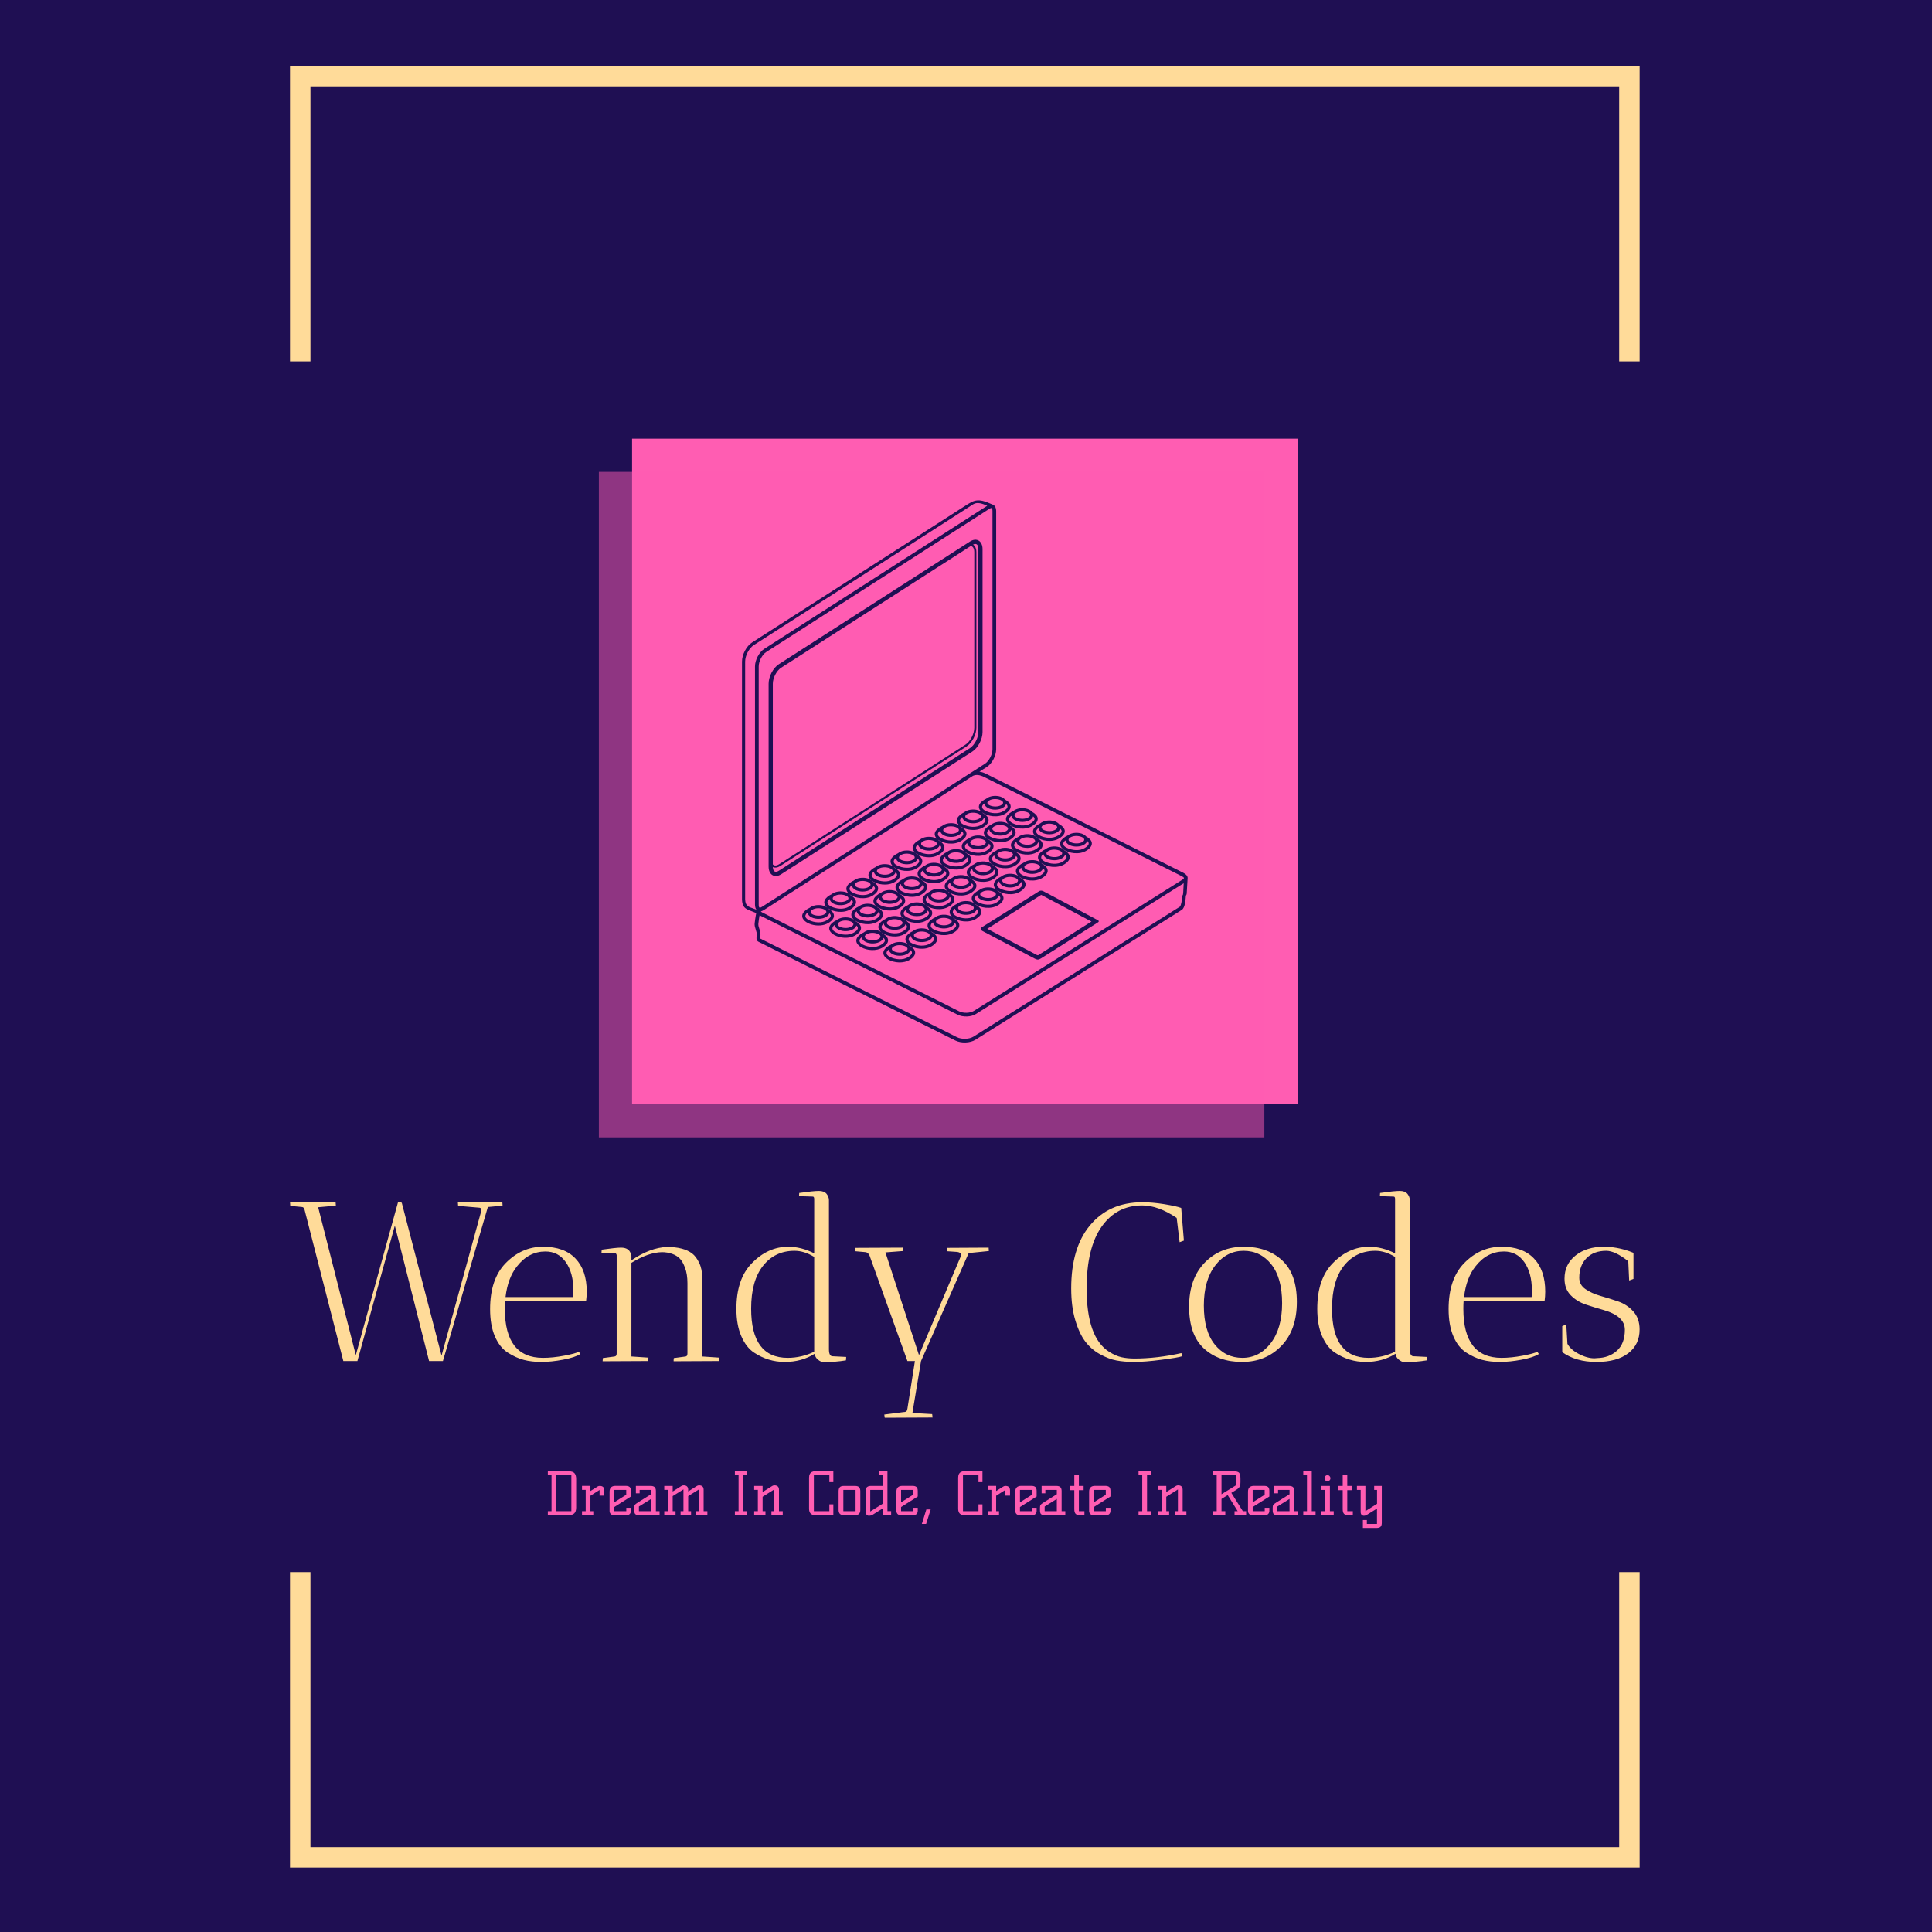 <svg xmlns="http://www.w3.org/2000/svg" version="1.1" xmlns:xlink="http://www.w3.org/1999/xlink" xmlns:svgjs="http://svgjs.dev/svgjs" width="1000" height="1000" viewBox="0 0 1000 1000"><rect width="1000" height="1000" fill="#1f0f53"></rect><g transform="matrix(0.7,0,0,0.7,149.388,30.68)"><svg viewBox="0 0 184 247" data-background-color="#1f0f53" preserveAspectRatio="xMidYMid meet" height="1342" width="1000" xmlns="http://www.w3.org/2000/svg" xmlns:xlink="http://www.w3.org/1999/xlink"><g id="tight-bounds" transform="matrix(1,0,0,1,0.161,-0.1)"><svg viewBox="0 0 183.678 247.2" height="247.2" width="183.678"><g><svg></svg></g><g><svg viewBox="0 0 183.678 247.2" height="247.2" width="183.678"><g transform="matrix(1,0,0,1,0,47.215)"><svg viewBox="0 0 183.678 152.77" height="152.77" width="183.678"><g><svg viewBox="0 0 244.431 203.3" height="152.77" width="183.678"><g transform="matrix(1,0,0,1,0,142.252)"><svg viewBox="0 0 244.431 61.047" height="61.047" width="244.431"><g id="textblocktransform"><svg viewBox="0 0 244.431 61.047" height="61.047" width="244.431" id="textblock"><g><svg viewBox="0 0 244.431 41.081" height="41.081" width="244.431"><g transform="matrix(1,0,0,1,0,0)"><svg width="244.431" viewBox="0.75 -37.5 297.48 50" height="41.081" data-palette-color="#ffdb99"><path d="M0.75-34.95L10.8-35Q10.8-34.95 10.85-34.25L10.85-34.25 6.95-33.9 15.25-1.3 24.55-35 25.3-35 25.15-34.6 25.35-35 34.15-1.2 42.95-33.25Q42.95-33.75 42.5-33.8L42.5-33.8 37.8-34.2 37.75-34.95 47.55-35Q47.55-34.95 47.6-34.25L47.6-34.25 44.35-33.95 34.45 0 31.4 0 23.85-29.85 15.6 0 12.5 0 3.9-33.55Q3.75-33.9 3.4-33.95L3.4-33.95 0.8-34.2 0.75-34.95ZM48.1-11.5L48.1-11.5Q48.1-0.7 56.5-0.7L56.5-0.7Q58.7-0.7 61.2-1.18 63.7-1.65 64.4-2.05L64.4-2.05 64.75-1.55Q63.6-0.8 60.97-0.3 58.35 0.2 56.17 0.2 54 0.2 52.27-0.25 50.55-0.7 48.75-1.85 46.95-3 45.9-5.45 44.85-7.9 44.85-11.45L44.85-11.45Q44.85-18.05 48.25-21.55L48.25-21.55Q51.8-25.2 56.5-25.2 61.2-25.2 63.67-22.6 66.15-20 66.15-15.3L66.15-15.3Q66.15-14.3 66-13.15L66-13.15 48.15-13.15Q48.1-12.6 48.1-11.5ZM63.2-15.65L63.2-15.65Q63.2-19.4 61.55-21.78 59.9-24.15 57.05-24.15L57.05-24.15Q53.35-24.15 50.8-20.9L50.8-20.9Q48.75-18.35 48.25-14.1L48.25-14.1 63.15-14.1Q63.2-14.65 63.2-15.65ZM79.7 0L69.65 0.05 69.7-0.65 72.3-1Q72.75-1.05 72.75-1.7L72.75-1.7 72.75-23.35Q72.65-23.75 72.45-23.75L72.45-23.75 69.4-23.85 69.45-24.55Q72.6-25 73.7-25L73.7-25Q75.7-25 75.95-23.25L75.95-23.25 76-23.25 76-22.2Q80.1-25 83.85-25.15L83.85-25.15Q87.5-25.15 89.4-23.7L89.4-23.7Q90.25-23.05 90.92-21.68 91.6-20.3 91.6-18.4L91.6-18.4 91.6-1 95.35-0.75Q95.35-0.7 95.3 0L95.3 0 85.3 0.05Q85.3-0.4 85.35-0.65L85.35-0.65 87.95-1Q88.35-1.05 88.35-1.7L88.35-1.7 88.35-17.15Q88.35-19.15 87.82-20.55 87.3-21.95 86.65-22.6 86-23.25 85.05-23.6L85.05-23.6Q83.95-24 82.75-24L82.75-24Q79.75-23.95 76-21.65L76-21.65 76-1 79.75-0.75Q79.75-0.7 79.7 0L79.7 0ZM119.54-35.45L119.54-35.45 119.54-2.6Q119.54-1.05 120.34-1.05L120.34-1.05 123.34-0.9 123.29-0.15Q120.89 0.25 118.29 0.25L118.29 0.25Q117.74 0.2 117.12-0.3 116.49-0.8 116.39-1.6L116.39-1.6Q113.54 0.2 109.79 0.2L109.79 0.2Q106.14 0.2 103.04-1.85L103.04-1.85Q101.29-3 100.22-5.48 99.14-7.95 99.14-11.5L99.14-11.5Q99.14-18.05 102.49-21.5L102.49-21.5Q106.04-25.2 110.59-25.2L110.59-25.2Q113.39-25.2 116.29-23.75L116.29-23.75 116.29-35.7Q116.29-36.25 115.99-36.25L115.99-36.25 112.94-36.35 112.99-37.05Q116.14-37.5 117.32-37.5 118.49-37.5 119.02-36.85 119.54-36.2 119.54-35.45ZM110.44-0.7L110.44-0.7Q113.49-0.7 116.29-2.05L116.29-2.05 116.29-22.95Q114.09-24.3 111.94-24.3L111.94-24.3Q107.64-24.3 105.02-21 102.39-17.7 102.39-11.55L102.39-11.55Q102.39-0.7 110.44-0.7ZM142.39 12.45L131.84 12.5 131.74 11.8 136.39 11.2Q136.74 11.15 136.84 10.5L136.84 10.5 138.49 0 136.84 0 128.49-23.25 128.44-23.3Q128.19-23.9 127.64-24L127.64-24 125.39-24.2Q125.34-24.5 125.34-24.95L125.34-24.95 135.84-25Q135.84-24.95 135.89-24.25L135.89-24.25 131.99-23.95 139.39-1.3 148.69-23.3Q148.84-23.6 148.52-23.8 148.19-24 147.84-24.05L147.84-24.05 145.64-24.2Q145.59-24.5 145.59-24.95L145.59-24.95 154.74-25Q154.74-24.95 154.79-24.25L154.79-24.25 150.34-23.8 139.84 0 137.94 11.45 142.29 11.7Q142.39 12.4 142.39 12.45L142.39 12.45ZM188.59-34.3L188.59-34.3Q182.94-34.3 179.63-29.6 176.34-24.9 176.34-16L176.34-16Q176.34-5.2 181.28-2.05L181.28-2.05Q182.78-1.1 184.06-0.83 185.34-0.55 186.88-0.55L186.88-0.55Q191.84-0.55 197.24-1.75L197.24-1.75 197.38-1.05Q196.53-0.75 192.86-0.28 189.19 0.2 186.88 0.2 184.59 0.2 182.88-0.13 181.19-0.45 179.28-1.5 177.38-2.55 176.06-4.28 174.74-6 173.84-9 172.94-12 172.94-16L172.94-16Q172.94-24.85 176.99-29.8L176.99-29.8Q181.24-35 188.59-35L188.59-35Q190.84-35 193.46-34.58 196.09-34.15 197.19-33.75L197.19-33.75 197.78-26.55 196.84-26.2 196.19-31.55Q192.13-34.3 188.59-34.3ZM210.61 0.2Q205.38 0.2 202.16-2.8 198.93-5.8 198.93-11.98 198.93-18.15 202.36-21.68 205.78-25.2 210.98-25.2 216.18-25.2 219.43-22.2 222.68-19.2 222.68-13.03 222.68-6.85 219.26-3.33 215.83 0.2 210.61 0.2ZM210.93-24.3Q207.18-24.3 204.68-21.05 202.18-17.8 202.18-12.23 202.18-6.65 204.56-3.68 206.93-0.7 210.68-0.7 214.43-0.7 216.93-3.95 219.43-7.2 219.43-12.75 219.43-18.3 217.06-21.3 214.68-24.3 210.93-24.3ZM247.58-35.45L247.58-35.45 247.58-2.6Q247.58-1.05 248.38-1.05L248.38-1.05 251.38-0.9 251.33-0.15Q248.93 0.25 246.33 0.25L246.33 0.25Q245.78 0.2 245.16-0.3 244.53-0.8 244.43-1.6L244.43-1.6Q241.58 0.2 237.83 0.2L237.83 0.2Q234.18 0.2 231.08-1.85L231.08-1.85Q229.33-3 228.25-5.48 227.18-7.95 227.18-11.5L227.18-11.5Q227.18-18.05 230.53-21.5L230.53-21.5Q234.08-25.2 238.63-25.2L238.63-25.2Q241.43-25.2 244.33-23.75L244.33-23.75 244.33-35.7Q244.33-36.25 244.03-36.25L244.03-36.25 240.98-36.35 241.03-37.05Q244.18-37.5 245.36-37.5 246.53-37.5 247.06-36.85 247.58-36.2 247.58-35.45ZM238.48-0.7L238.48-0.7Q241.53-0.7 244.33-2.05L244.33-2.05 244.33-22.95Q242.13-24.3 239.98-24.3L239.98-24.3Q235.68-24.3 233.06-21 230.43-17.7 230.43-11.55L230.43-11.55Q230.43-0.7 238.48-0.7ZM259.38-11.5L259.38-11.5Q259.38-0.7 267.78-0.7L267.78-0.7Q269.98-0.7 272.48-1.18 274.98-1.65 275.68-2.05L275.68-2.05 276.03-1.55Q274.88-0.8 272.25-0.3 269.63 0.2 267.45 0.2 265.28 0.2 263.55-0.25 261.83-0.7 260.03-1.85 258.23-3 257.18-5.45 256.13-7.9 256.13-11.45L256.13-11.45Q256.13-18.05 259.53-21.55L259.53-21.55Q263.08-25.2 267.78-25.2 272.48-25.2 274.95-22.6 277.43-20 277.43-15.3L277.43-15.3Q277.43-14.3 277.28-13.15L277.28-13.15 259.43-13.15Q259.38-12.6 259.38-11.5ZM274.48-15.65L274.48-15.65Q274.48-19.4 272.83-21.78 271.18-24.15 268.33-24.15L268.33-24.15Q264.63-24.15 262.08-20.9L262.08-20.9Q260.03-18.35 259.53-14.1L259.53-14.1 274.43-14.1Q274.48-14.65 274.48-15.65ZM288.28-0.6L288.28-0.6Q288.57-0.6 288.88-0.65L288.88-0.65Q291.48-0.7 293.23-2.27 294.98-3.85 294.98-6.9L294.98-6.9Q294.98-9.9 290.28-11.25L290.28-11.25Q288.32-11.8 286.38-12.45 284.43-13.1 283.05-14.5 281.68-15.9 281.68-18.15L281.68-18.15Q281.68-21.35 284.13-23.28 286.57-25.2 290.32-25.2L290.32-25.2Q293.13-25.2 295.98-24.2L295.98-24.2 296.88-23.85 296.88-18.1 295.93-17.75 295.73-22Q292.82-24.3 290.88-24.3L290.88-24.3Q288.13-24.3 286.53-22.68 284.93-21.05 284.93-18.35L284.93-18.35Q284.93-16.8 286.3-15.85 287.68-14.9 289.63-14.35 291.57-13.8 293.53-13.13 295.48-12.45 296.85-10.93 298.23-9.4 298.23-6.95L298.23-6.95Q298.23-3.65 295.75-1.73 293.28 0.2 288.73 0.2 284.18 0.2 281.18-1.95L281.18-1.95 281.18-7.7 282.07-8.05 282.32-3.8Q283.03-2.5 284.85-1.55 286.68-0.6 288.28-0.6Z" opacity="1" transform="matrix(1,0,0,1,0,0)" fill="#ffdb99" class="wordmark-text-0" data-fill-palette-color="primary" id="text-0"></path></svg></g></svg></g><g transform="matrix(1,0,0,1,46.686,50.779)"><svg viewBox="0 0 151.059 10.268" height="10.268" width="151.059"><g transform="matrix(1,0,0,1,0,0)"><svg width="151.059" viewBox="3 -37.5 712.67 48.45" height="10.268" data-palette-color="#ff5db2"><path d="M3-37.5L20.65-37.5Q24.35-37.5 25.78-35.88 27.2-34.25 27.2-30.95L27.2-30.95 27.2-6.55Q27.2-3.1 25.6-1.55 24 0 20.65 0L20.65 0 3 0 3-3.4 6.15-3.4 6.15-34.1 3-34.1 3-37.5ZM23.1-3.4L23.1-34.1 10.25-34.1 10.25-3.4 23.1-3.4ZM47.35-25L47.35-25Q51.25-25 51.25-21.15L51.25-21.15 51.25-16.7 47.2-16.7 47.2-21.55 39.4-16.6 39.4-3.4 41.85-3.4 41.85 0 32.2 0 32.2-3.4 35.35-3.4 35.35-21.65 32.2-21.65 32.2-25.05 39.4-25.05 39.4-20.65 45.55-24.5Q46.35-25 47.35-25ZM55.75-3.65L55.75-20.1Q55.75-25.05 60.9-25.05L60.9-25.05 69.34-25.05Q71.8-25.05 72.9-24.1 74-23.15 74-20.6L74-20.6 74-15.95 59.75-6.95 59.75-3.4 70.05-3.4 70.05-6.3 74-6.3 74-3.65Q74-2.15 73.07-1.07 72.15 0 70 0L70 0 59.75 0Q57.6 0 56.67-1.07 55.75-2.15 55.75-3.65L55.75-3.65ZM59.75-21.6L59.75-11 70-17.45 70-21.6 59.75-21.6ZM95.34-3.4L98.49-3.4 98.49 0 81.09 0Q78.54 0 77.64-1L77.64-1Q76.84-1.9 76.84-4.4L76.84-4.4 76.84-6.25Q76.84-8.05 77.29-8.7L77.29-8.7Q77.94-9.65 80.24-11.05L80.24-11.05 91.24-17.9 91.24-21.6 81.44-21.6 81.44-18.7 78.24-18.7 78.24-25 90.74-25Q93.29-25 94.32-23.9 95.34-22.8 95.34-20.7L95.34-20.7 95.34-3.4ZM91.24-3.4L91.24-13.9 80.84-7.4 80.84-3.4 91.24-3.4ZM132.24-25.5L132.24-25.5Q136.14-25.5 136.14-21.65L136.14-21.65 136.14-3.4 139.34-3.4 139.34 0 129.69 0 129.69-3.4 132.09-3.4 132.09-22 122.94-16.3 122.94-3.4 125.39-3.4 125.39 0 116.44 0 116.44-3.4 118.84-3.4 118.89-3.6 118.89-22.05 109.69-16.3 109.69-3.4 112.14-3.4 112.14 0 102.49 0 102.49-3.4 105.64-3.4 105.64-21.65 102.49-21.65 102.49-25 109.69-25 109.69-20.25 117.24-25Q118.04-25.5 119.04-25.5L119.04-25.5Q122.94-25.5 122.94-21.65L122.94-21.65 122.94-20.3 130.44-25Q131.24-25.5 132.24-25.5ZM170.09-34.1L170.09-3.4 173.34-3.4 173.34 0 162.84 0 162.84-3.4 165.99-3.4 165.99-34.1 162.84-34.1 162.84-37.5 173.34-37.5 173.34-34.1 170.09-34.1ZM196.63-25.5L196.63-25.5Q200.53-25.5 200.53-21.65L200.53-21.65 200.53-3.4 203.73-3.4 203.73 0 194.08 0 194.08-3.4 196.48-3.4 196.48-22 186.53-15.75 186.53-3.4 188.98-3.4 188.98 0 179.33 0 179.33-3.4 182.48-3.4 182.48-21.65 179.33-21.65 179.33-25 186.53-25 186.53-19.8 194.83-25Q195.63-25.5 196.63-25.5ZM243.58-3.4L243.58-9.25 246.98-9.25 246.98 0 231.63 0Q227.43 0 226.53-3.3L226.53-3.3Q226.23-4.25 226.23-5.35L226.23-5.35 226.23-32.1Q226.23-35.75 228.78-37L228.78-37Q229.73-37.5 231.13-37.5L231.13-37.5 246.98-37.5 246.98-28.25 243.58-28.25 243.58-34.1 230.33-34.1 230.33-3.4 243.58-3.4ZM265.38 0L256.13 0Q253.58 0 252.53-1.18 251.48-2.35 251.48-4.45L251.48-4.45 251.48-20.55Q251.48-22.55 252.4-23.78 253.33-25 256.13-25L256.13-25 265.38-25Q268.13-25 269.08-23.78 270.03-22.55 270.03-20.55L270.03-20.55 270.03-4.45Q270.03-2.35 268.98-1.18 267.93 0 265.38 0L265.38 0ZM255.53-21.6L255.53-3.4 265.98-3.4 265.98-21.6 255.53-21.6ZM293.22-3.45L296.37-3.45 296.37 0 289.12 0 289.12-5.75 280.47-0.3Q278.92 0.5 277.55 0.5 276.17 0.5 275.35-0.5 274.52-1.5 274.52-2.8L274.52-2.8 274.52-20.3Q274.52-22.6 275.22-23.45L275.22-23.45Q276.42-25 279.02-25L279.02-25 289.12-25 289.12-34.1 285.82-34.1 285.82-37.5 293.22-37.5 293.22-3.45ZM289.12-9.75L289.12-21.6 278.52-21.6 278.52-3.15 289.12-9.75ZM300.87-3.65L300.87-20.1Q300.87-25.05 306.02-25.05L306.02-25.05 314.47-25.05Q316.92-25.05 318.02-24.1 319.12-23.15 319.12-20.6L319.12-20.6 319.12-15.95 304.87-6.95 304.87-3.4 315.17-3.4 315.17-6.3 319.12-6.3 319.12-3.65Q319.12-2.15 318.2-1.07 317.27 0 315.12 0L315.12 0 304.87 0Q302.72 0 301.8-1.07 300.87-2.15 300.87-3.65L300.87-3.65ZM304.87-21.6L304.87-11 315.12-17.45 315.12-21.6 304.87-21.6ZM330.17-4.9L326.27 7.5 322.62 7.5 326.47-4.9 330.17-4.9ZM371.01-3.4L371.01-9.25 374.41-9.25 374.41 0 359.06 0Q354.86 0 353.96-3.3L353.96-3.3Q353.66-4.25 353.66-5.35L353.66-5.35 353.66-32.1Q353.66-35.75 356.21-37L356.21-37Q357.16-37.5 358.56-37.5L358.56-37.5 374.41-37.5 374.41-28.25 371.01-28.25 371.01-34.1 357.76-34.1 357.76-3.4 371.01-3.4ZM394.06-25L394.06-25Q397.96-25 397.96-21.15L397.96-21.15 397.96-16.7 393.91-16.7 393.91-21.55 386.11-16.6 386.11-3.4 388.56-3.4 388.56 0 378.91 0 378.91-3.4 382.06-3.4 382.06-21.65 378.91-21.65 378.91-25.05 386.11-25.05 386.11-20.65 392.26-24.5Q393.06-25 394.06-25ZM402.46-3.65L402.46-20.1Q402.46-25.05 407.61-25.05L407.61-25.05 416.06-25.05Q418.51-25.05 419.61-24.1 420.71-23.15 420.71-20.6L420.71-20.6 420.71-15.95 406.46-6.95 406.46-3.4 416.76-3.4 416.76-6.3 420.71-6.3 420.71-3.65Q420.71-2.15 419.78-1.07 418.86 0 416.71 0L416.71 0 406.46 0Q404.31 0 403.38-1.07 402.46-2.15 402.46-3.65L402.46-3.65ZM406.46-21.6L406.46-11 416.71-17.45 416.71-21.6 406.46-21.6ZM442.06-3.4L445.21-3.4 445.21 0 427.81 0Q425.26 0 424.36-1L424.36-1Q423.56-1.9 423.56-4.4L423.56-4.4 423.56-6.25Q423.56-8.05 424.01-8.7L424.01-8.7Q424.66-9.65 426.96-11.05L426.96-11.05 437.96-17.9 437.96-21.6 428.16-21.6 428.16-18.7 424.96-18.7 424.96-25 437.46-25Q440.01-25 441.03-23.9 442.06-22.8 442.06-20.7L442.06-20.7 442.06-3.4ZM437.96-3.4L437.96-13.9 427.56-7.4 427.56-3.4 437.96-3.4ZM452.9-34.1L456.8-34.1 456.8-25 460.85-25 460.85-21.4 456.8-21.4 456.8-3.4 461.55-3.4 461.55 0 457.35 0Q455.1 0 454-1.18 452.9-2.35 452.9-5.2L452.9-5.2 452.9-21.4 449.2-21.4 449.2-25 452.9-25 452.9-34.1ZM465.55-3.65L465.55-20.1Q465.55-25.05 470.7-25.05L470.7-25.05 479.15-25.05Q481.6-25.05 482.7-24.1 483.8-23.15 483.8-20.6L483.8-20.6 483.8-15.95 469.55-6.95 469.55-3.4 479.85-3.4 479.85-6.3 483.8-6.3 483.8-3.65Q483.8-2.15 482.88-1.07 481.95 0 479.8 0L479.8 0 469.55 0Q467.4 0 466.48-1.07 465.55-2.15 465.55-3.65L465.55-3.65ZM469.55-21.6L469.55-11 479.8-17.45 479.8-21.6 469.55-21.6ZM515.05-34.1L515.05-3.4 518.3-3.4 518.3 0 507.8 0 507.8-3.4 510.95-3.4 510.95-34.1 507.8-34.1 507.8-37.5 518.3-37.5 518.3-34.1 515.05-34.1ZM541.59-25.5L541.59-25.5Q545.49-25.5 545.49-21.65L545.49-21.65 545.49-3.4 548.69-3.4 548.69 0 539.04 0 539.04-3.4 541.44-3.4 541.44-22 531.49-15.75 531.49-3.4 533.94-3.4 533.94 0 524.29 0 524.29-3.4 527.44-3.4 527.44-21.65 524.29-21.65 524.29-25 531.49-25 531.49-19.8 539.79-25Q540.59-25.5 541.59-25.5ZM596.94-3.4L599.74-3.4 599.74 0 589.84 0 589.84-3.4 592.54-3.4 583.99-17.15 578.69-13.9 578.69-3.4 581.94-3.4 581.94 0 571.44 0 571.44-3.4 574.59-3.4 574.59-34.1 571.44-34.1 571.44-37.5 589.29-37.5Q592.59-37.5 593.74-36.23 594.89-34.95 594.89-31.25L594.89-31.25 594.89-28.15Q594.89-26.25 594.54-25.15 594.19-24.05 593.29-23.18 592.39-22.3 590.89-21.4 589.39-20.5 587.09-19.1L587.09-19.1 596.94-3.4ZM578.69-34.1L578.69-17.9 591.24-25.65 591.24-34.1 578.69-34.1ZM601.33-3.65L601.33-20.1Q601.33-25.05 606.48-25.05L606.48-25.05 614.93-25.05Q617.38-25.05 618.48-24.1 619.58-23.15 619.58-20.6L619.58-20.6 619.58-15.95 605.33-6.95 605.33-3.4 615.63-3.4 615.63-6.3 619.58-6.3 619.58-3.65Q619.58-2.15 618.66-1.07 617.73 0 615.58 0L615.58 0 605.33 0Q603.18 0 602.26-1.07 601.33-2.15 601.33-3.65L601.33-3.65ZM605.33-21.6L605.33-11 615.58-17.45 615.58-21.6 605.33-21.6ZM640.93-3.4L644.08-3.4 644.08 0 626.68 0Q624.13 0 623.23-1L623.23-1Q622.43-1.9 622.43-4.4L622.43-4.4 622.43-6.25Q622.43-8.05 622.88-8.7L622.88-8.7Q623.53-9.65 625.83-11.05L625.83-11.05 636.83-17.9 636.83-21.6 627.03-21.6 627.03-18.7 623.83-18.7 623.83-25 636.33-25Q638.88-25 639.91-23.9 640.93-22.8 640.93-20.7L640.93-20.7 640.93-3.4ZM636.83-3.4L636.83-13.9 626.43-7.4 626.43-3.4 636.83-3.4ZM655.83-37.5L655.83-3.4 659.08-3.4 659.08 0 648.58 0 648.58-3.4 651.73-3.4 651.73-34.1 648.58-34.1 648.58-37.5 655.83-37.5ZM671.33-25L671.33-3.4 674.58-3.4 674.58 0 664.08 0 664.08-3.4 667.23-3.4 667.23-21.6 664.08-21.6 664.08-25 671.33-25ZM669.28-34.2Q670.33-34.2 671.05-33.43 671.78-32.65 671.78-31.58 671.78-30.5 671.05-29.78 670.33-29.05 669.25-29.05 668.18-29.05 667.45-29.78 666.73-30.5 666.73-31.58 666.73-32.65 667.48-33.43 668.23-34.2 669.28-34.2ZM682.27-34.1L686.17-34.1 686.17-25 690.22-25 690.22-21.4 686.17-21.4 686.17-3.4 690.92-3.4 690.92 0 686.72 0Q684.47 0 683.37-1.18 682.27-2.35 682.27-5.2L682.27-5.2 682.27-21.4 678.57-21.4 678.57-25 682.27-25 682.27-34.1ZM709.17-25L715.67-25 715.67 6.65Q715.67 8.75 714.65 9.85 713.62 10.95 711.07 10.95L711.07 10.95 699.52 10.95 699.52 4.15 702.92 4.15 702.92 7.5 711.57 7.5 711.57-5.65 702.77-0.2Q701.62 0.5 700.47 0.5L700.47 0.5Q699.32 0.5 698.47-0.28 697.62-1.05 697.62-2.75L697.62-2.75 697.62-21.6 694.42-21.6 694.42-25 701.67-25 701.67-3.45 711.62-9.7 711.62-21.6 709.17-21.6 709.17-25Z" opacity="1" transform="matrix(1,0,0,1,0,0)" fill="#ff5db2" class="slogan-text-1" data-fill-palette-color="secondary" id="text-1"></path></svg></g></svg></g></svg></g></svg></g><g transform="matrix(1,0,0,1,55.939,0)"><svg viewBox="0 0 132.554 132.554" height="132.554" width="132.554"><g><svg></svg></g><g id="icon-0"><svg viewBox="0 0 132.554 132.554" height="132.554" width="132.554"><g><rect width="120.526" height="120.526" x="6.014" y="6.014" fill="#ff5db2" data-fill-palette-color="accent"></rect><rect width="120.526" height="120.526" x="2.6645352591003757e-15" y="12.028" fill="#ff5db2" opacity="0.5" data-fill-palette-color="accent"></rect></g><g transform="matrix(1,0,0,1,25.922,17.183)"><svg viewBox="0 0 80.709 98.188" height="98.188" width="80.709"><g><svg xmlns="http://www.w3.org/2000/svg" xmlns:xlink="http://www.w3.org/1999/xlink" version="1.1" x="0" y="0" viewBox="28.156 1 231.054 281.092" enable-background="new 0 0 283.46 283.46" xml:space="preserve" height="98.188" width="80.709" class="icon-s-0" data-fill-palette-color="background" id="s-0"><g fill="#1f0f53" data-fill-palette-color="background"><path d="M212.914 218.849c-0.062-0.049-1.817-0.991-4.426-2.383h-0.001c-7.868-4.197-23.472-12.471-23.472-12.471-0.401-0.214-1.609-1.012-2.739-0.39l-20.438 12.863-9.492 5.976c-0.663 0.479-0.59 1.264 0.52 1.861l26.842 14.191c1.83 0.974 2.321 0.606 3.422 0.025l29.516-18.65C213.277 219.482 213.236 219.091 212.914 218.849zM181.962 236.682l-0.375 0.187c-0.336-0.039-0.549-0.13-0.86-0.295l-25.401-13.431 10.603-6.673 17.323-10.904c0.123 0.034 0.707 0.336 0.746 0.355l19.852 10.545 5.49 2.919L181.962 236.682z" fill="#1f0f53" data-fill-palette-color="background"></path><path d="M100.965 225.521c-0.133-0.165-0.287-0.325-0.462-0.477 2.75 2.162 8.358 3.058 12.113 0.693 4.292-2.699 2.988-5.654-0.198-7.294-0.134-0.166-0.288-0.325-0.462-0.478 2.75 2.162 8.358 3.059 12.114 0.695 1.148-0.724 1.896-1.464 2.314-2.189v-0.002c1.145-1.995-0.179-3.902-2.512-5.104-0.134-0.166-0.287-0.326-0.462-0.478 2.75 2.161 8.358 3.058 12.113 0.694 4.291-2.699 2.988-5.654-0.198-7.293-0.134-0.166-0.288-0.326-0.462-0.479 2.751 2.163 8.358 3.06 12.113 0.694 0.662-0.416 1.189-0.838 1.6-1.256v-0.004c2.244-2.318 0.897-4.646-1.798-6.035-0.134-0.164-0.288-0.324-0.462-0.476 2.751 2.162 8.357 3.058 12.113 0.694 4.291-2.7 2.988-5.655-0.197-7.295-0.134-0.165-0.289-0.325-0.463-0.478 2.751 2.162 8.357 3.058 12.113 0.694 4.291-2.7 2.988-5.653-0.197-7.294-0.135-0.166-0.289-0.326-0.463-0.478 2.751 2.162 8.357 3.059 12.113 0.694 4.291-2.7 2.988-5.653-0.197-7.294-0.135-0.167-0.289-0.326-0.463-0.479 2.752 2.162 8.359 3.059 12.113 0.695 4.291-2.699 2.987-5.654-0.197-7.294-0.348-0.434-0.836-0.821-1.452-1.131-2.249-1.13-5.647-1.031-7.71 0.267-0.201 0.127-0.385 0.262-0.547 0.399-0.387 0.168-0.76 0.362-1.115 0.587-3.541 2.229-3.273 4.629-1.281 6.321-0.236-0.183-0.504-0.349-0.799-0.497-2.25-1.13-5.648-1.032-7.711 0.266-0.202 0.127-0.385 0.262-0.547 0.4-0.387 0.167-0.76 0.361-1.116 0.586-3.54 2.229-3.272 4.629-1.28 6.32-0.236-0.182-0.503-0.349-0.799-0.496-2.25-1.129-5.648-1.031-7.712 0.266-0.201 0.127-0.384 0.262-0.547 0.398-0.386 0.168-0.759 0.363-1.115 0.589-3.54 2.228-3.272 4.629-1.28 6.321-0.235-0.183-0.502-0.35-0.799-0.498-2.25-1.129-5.648-1.031-7.712 0.268-0.202 0.126-0.384 0.26-0.547 0.398-0.386 0.166-0.759 0.361-1.116 0.586-3.539 2.229-3.271 4.629-1.281 6.322-0.234-0.183-0.502-0.35-0.797-0.498-2.25-1.13-5.649-1.031-7.711 0.268-0.201 0.126-0.383 0.26-0.547 0.398-0.385 0.168-0.758 0.362-1.116 0.586-3.265 2.056-3.291 4.258-1.712 5.916h0.001c0.132 0.14 0.276 0.274 0.431 0.405-0.187-0.144-0.392-0.276-0.616-0.405h-0.009c-0.057-0.031-0.115-0.062-0.175-0.092-2.144-1.076-5.331-1.037-7.411 0.092h-0.001c-0.102 0.057-0.202 0.114-0.298 0.176-0.202 0.125-0.383 0.26-0.547 0.398-0.385 0.167-0.758 0.363-1.116 0.588-3.54 2.228-3.272 4.627-1.28 6.319-0.236-0.183-0.502-0.349-0.799-0.497-2.25-1.129-5.648-1.031-7.711 0.268-0.202 0.127-0.383 0.261-0.547 0.399-0.385 0.167-0.759 0.362-1.116 0.586-2.684 1.688-3.179 3.478-2.394 4.983l0 0c0.25 0.479 0.631 0.929 1.112 1.338-0.235-0.182-0.502-0.348-0.798-0.497-2.25-1.13-5.648-1.032-7.711 0.267-0.202 0.127-0.384 0.26-0.547 0.399-0.386 0.167-0.759 0.362-1.115 0.586-3.542 2.229-3.273 4.629-1.282 6.321-0.235-0.182-0.502-0.348-0.799-0.497-2.25-1.13-5.649-1.032-7.711 0.268-0.202 0.126-0.384 0.261-0.547 0.399-0.386 0.166-0.759 0.361-1.115 0.586-8.295 5.22 4.316 11.392 11.022 7.171C105.455 230.117 104.152 227.16 100.965 225.521zM184.3 169.429c3.254-2.049 9.603 0.265 6.412 2.271C187.458 173.748 181.11 171.435 184.3 169.429zM181.824 170.927c0.148 0.936 0.858 1.826 2.049 2.424 2.25 1.13 5.648 1.031 7.711-0.268 0.845-0.53 1.349-1.182 1.541-1.856 1.246 1.082 1.017 2.194-1.205 3.592-2.778 1.748-6.687 1.318-9.443-0.065C180.096 173.559 180.335 172.056 181.824 170.927zM172.847 176.505c3.255-2.047 9.604 0.265 6.412 2.271C176.005 180.824 169.656 178.512 172.847 176.505zM170.371 178.003c0.148 0.936 0.858 1.826 2.049 2.425 2.25 1.128 5.648 1.03 7.711-0.267 0.845-0.531 1.349-1.184 1.543-1.858 1.244 1.082 1.015 2.194-1.207 3.593-2.778 1.748-6.687 1.316-9.442-0.064C168.643 180.635 168.882 179.132 170.371 178.003zM161.393 183.582c3.255-2.047 9.604 0.266 6.414 2.271C164.553 187.901 158.203 185.589 161.393 183.582zM158.917 185.082c0.148 0.935 0.858 1.824 2.049 2.422 2.25 1.129 5.648 1.031 7.712-0.267 0.844-0.53 1.348-1.183 1.542-1.858 1.244 1.084 1.015 2.195-1.206 3.594-2.779 1.749-6.688 1.318-9.444-0.065C157.188 187.71 157.43 186.208 158.917 185.082zM149.939 190.658c3.255-2.048 9.604 0.266 6.414 2.271C153.1 194.978 146.75 192.666 149.939 190.658zM147.464 192.156c0.148 0.936 0.858 1.827 2.049 2.424 2.25 1.129 5.648 1.031 7.712-0.267 0.844-0.53 1.349-1.183 1.542-1.856 1.243 1.082 1.016 2.194-1.207 3.592-2.777 1.748-6.686 1.318-9.443-0.065C145.734 194.789 145.977 193.285 147.464 192.156zM138.487 197.734c3.253-2.048 9.603 0.266 6.414 2.271C141.646 202.055 135.297 199.742 138.487 197.734zM136.011 199.233c0.149 0.937 0.859 1.826 2.049 2.423 2.25 1.131 5.648 1.032 7.712-0.267 0.845-0.53 1.349-1.183 1.542-1.856 1.243 1.082 1.016 2.194-1.208 3.592-0.067 0.043-0.137 0.086-0.206 0.127h-0.001c-2.63 1.522-6.186 1.195-8.84 0.002v-0.006c-0.135-0.062-0.266-0.123-0.396-0.188C134.282 201.864 134.523 200.361 136.011 199.233zM127.033 204.812c3.254-2.048 9.604 0.266 6.414 2.271C130.192 209.13 123.844 206.818 127.033 204.812zM124.558 206.311c0.149 0.935 0.859 1.825 2.049 2.423 2.25 1.129 5.648 1.031 7.711-0.268 0.844-0.529 1.348-1.182 1.542-1.856 1.245 1.082 1.014 2.195-1.207 3.593-2.778 1.748-6.685 1.318-9.443-0.065C122.829 208.94 123.07 207.438 124.558 206.311zM115.58 211.888c3.254-2.049 9.603 0.265 6.414 2.271C118.74 216.208 112.39 213.895 115.58 211.888zM113.104 213.387c0.149 0.935 0.858 1.825 2.049 2.423 0.642 0.322 1.376 0.545 2.147 0.663v0.005c0.951 0.15 1.957 0.15 2.909-0.001h0.029c0.972-0.154 1.886-0.467 2.626-0.935 0.844-0.53 1.348-1.182 1.542-1.857 0.994 0.865 1.047 1.749-0.104 2.785H124.3c-0.289 0.259-0.655 0.527-1.1 0.809-2.778 1.748-6.686 1.318-9.444-0.064-0.47-0.236-0.837-0.484-1.113-0.739h-0.001C111.519 215.438 111.91 214.292 113.104 213.387zM104.127 218.964c3.254-2.047 9.603 0.266 6.414 2.271C107.287 223.285 100.937 220.971 104.127 218.964zM101.651 220.462c0.149 0.937 0.859 1.826 2.049 2.425 2.25 1.13 5.648 1.03 7.711-0.267 0.844-0.531 1.348-1.184 1.542-1.857 1.245 1.082 1.014 2.193-1.207 3.592-2.778 1.748-6.686 1.318-9.444-0.064C99.922 223.095 100.163 221.591 101.651 220.462zM92.674 226.041c3.254-2.047 9.603 0.266 6.414 2.271C95.833 230.36 89.483 228.048 92.674 226.041zM100.293 231.432c-2.777 1.748-6.686 1.317-9.443-0.065-2.38-1.195-2.14-2.697-0.652-3.826 0.149 0.936 0.859 1.826 2.049 2.424 2.25 1.129 5.648 1.031 7.711-0.267 0.844-0.532 1.347-1.184 1.542-1.858C102.744 228.921 102.515 230.033 100.293 231.432z" fill="#1f0f53" data-fill-palette-color="background"></path><path d="M75.834 216.479L75.834 216.479c0 0 0-0.001 0-0.002s0-0.001 0-0.002l0 0c0.049-1.468-1.145-2.798-2.929-3.716-0.134-0.166-0.288-0.326-0.462-0.479 2.75 2.162 8.358 3.059 12.114 0.694 4.291-2.699 2.987-5.654-0.198-7.294-0.133-0.166-0.288-0.326-0.462-0.477 2.75 2.162 8.358 3.058 12.113 0.693 1.388-0.873 2.19-1.771 2.533-2.646 0.719-1.826-0.575-3.539-2.731-4.647-0.134-0.166-0.288-0.327-0.462-0.478 2.75 2.162 8.358 3.058 12.113 0.694 4.291-2.7 2.988-5.655-0.198-7.294-0.133-0.167-0.288-0.326-0.462-0.479 2.751 2.162 8.358 3.059 12.114 0.695 4.291-2.701 2.988-5.654-0.199-7.295-0.133-0.166-0.287-0.326-0.462-0.478 2.751 2.163 8.358 3.059 12.114 0.694 4.291-2.699 2.988-5.653-0.198-7.295-0.134-0.166-0.288-0.324-0.463-0.477 2.751 2.161 8.358 3.059 12.114 0.695 4.29-2.701 2.987-5.655-0.198-7.295-0.133-0.166-0.288-0.325-0.463-0.478 2.751 2.162 8.358 3.058 12.114 0.694 4.29-2.7 2.987-5.654-0.198-7.295-0.134-0.165-0.289-0.325-0.463-0.478 2.752 2.162 8.358 3.058 12.114 0.695 4.29-2.7 2.987-5.655-0.198-7.295-0.348-0.433-0.835-0.82-1.451-1.13-2.25-1.129-5.647-1.031-7.711 0.267-0.201 0.127-0.384 0.261-0.547 0.4-0.387 0.165-0.76 0.36-1.115 0.586-3.541 2.228-3.272 4.628-1.281 6.321-0.235-0.183-0.502-0.351-0.799-0.498-2.25-1.129-5.647-1.03-7.711 0.267-0.201 0.127-0.385 0.261-0.547 0.399-0.387 0.168-0.76 0.361-1.115 0.586-3.541 2.229-3.272 4.629-1.28 6.322-0.236-0.182-0.503-0.35-0.799-0.498-2.251-1.129-5.649-1.031-7.712 0.268-0.202 0.126-0.383 0.261-0.547 0.398-0.386 0.168-0.759 0.362-1.115 0.588-3.54 2.228-3.272 4.627-1.281 6.32-0.236-0.182-0.502-0.35-0.799-0.498-2.25-1.129-5.649-1.031-7.711 0.268-0.202 0.127-0.384 0.261-0.547 0.398-0.386 0.168-0.758 0.363-1.116 0.588-3.54 2.227-3.272 4.629-1.281 6.32-0.235-0.182-0.502-0.35-0.799-0.498-2.25-1.129-5.649-1.031-7.711 0.268-0.202 0.127-0.383 0.261-0.547 0.398-0.385 0.168-0.758 0.363-1.115 0.588-3.541 2.227-3.273 4.628-1.281 6.32-0.235-0.182-0.502-0.348-0.799-0.497-2.25-1.13-5.649-1.031-7.711 0.267-0.202 0.127-0.384 0.262-0.547 0.399-0.386 0.168-0.759 0.362-1.116 0.587-3.54 2.229-3.272 4.629-1.281 6.32-0.235-0.182-0.502-0.348-0.799-0.497-2.25-1.13-5.648-1.031-7.711 0.267-0.202 0.127-0.384 0.262-0.547 0.4-0.386 0.167-0.759 0.361-1.115 0.586-2.42 1.521-3.061 3.127-2.587 4.527v0.002c0.219 0.648 0.676 1.256 1.307 1.791-0.236-0.182-0.503-0.348-0.799-0.496-2.25-1.131-5.648-1.031-7.711 0.267-0.201 0.127-0.383 0.261-0.546 0.399-0.386 0.166-0.759 0.361-1.115 0.586-3.54 2.229-3.273 4.629-1.281 6.32-0.236-0.182-0.502-0.349-0.799-0.496-2.25-1.129-5.649-1.031-7.711 0.267-0.202 0.127-0.384 0.261-0.547 0.399-0.386 0.168-0.759 0.361-1.116 0.586-1.895 1.191-2.699 2.435-2.731 3.594l0 0c0 0.001 0 0.001 0 0.001 0 0.001 0 0.001 0 0.001-0.103 3.904 8.583 6.83 13.755 3.576C74.987 218.869 75.792 217.634 75.834 216.479zM156.239 156.667c3.255-2.049 9.604 0.265 6.413 2.271C159.398 160.986 153.05 158.673 156.239 156.667zM153.764 158.166c0.149 0.936 0.858 1.826 2.049 2.424 2.25 1.129 5.647 1.031 7.711-0.268 0.845-0.529 1.349-1.182 1.542-1.857 1.245 1.082 1.016 2.195-1.206 3.594-2.778 1.748-6.687 1.318-9.442-0.066C152.035 160.796 152.275 159.294 153.764 158.166zM144.787 163.744c3.254-2.049 9.603 0.264 6.412 2.271C147.945 168.063 141.596 165.75 144.787 163.744zM142.311 165.242c0.149 0.936 0.858 1.826 2.049 2.424 2.249 1.129 5.647 1.03 7.711-0.268 0.845-0.531 1.349-1.182 1.542-1.857 1.245 1.082 1.016 2.195-1.207 3.594-2.777 1.748-6.685 1.318-9.443-0.065C140.581 167.873 140.822 166.371 142.311 165.242zM133.333 170.82c3.254-2.048 9.603 0.266 6.414 2.271C136.492 175.14 130.143 172.826 133.333 170.82zM130.856 172.318c0.15 0.936 0.859 1.826 2.049 2.424 2.25 1.129 5.649 1.03 7.711-0.267 0.844-0.531 1.348-1.183 1.542-1.856 1.245 1.08 1.015 2.193-1.207 3.592-2.777 1.748-6.685 1.317-9.443-0.065C129.127 174.951 129.369 173.447 130.856 172.318zM121.879 177.896c3.254-2.048 9.604 0.266 6.414 2.271C125.039 182.216 118.69 179.903 121.879 177.896zM119.404 179.396c0.149 0.936 0.859 1.826 2.049 2.423 2.25 1.13 5.649 1.031 7.711-0.266 0.844-0.532 1.347-1.183 1.542-1.859 1.244 1.083 1.015 2.196-1.208 3.595-2.777 1.748-6.685 1.316-9.443-0.065C117.674 182.026 117.916 180.523 119.404 179.396zM110.426 184.973c3.254-2.047 9.604 0.267 6.414 2.272C113.585 189.292 107.237 186.979 110.426 184.973zM107.95 186.473c0.149 0.935 0.859 1.825 2.049 2.422 2.25 1.13 5.649 1.032 7.711-0.267 0.844-0.53 1.348-1.183 1.542-1.857 1.245 1.083 1.015 2.195-1.207 3.593-2.777 1.748-6.685 1.318-9.444-0.065C106.221 189.104 106.462 187.6 107.95 186.473zM98.973 192.05c3.254-2.049 9.604 0.265 6.414 2.271C102.132 196.369 95.783 194.057 98.973 192.05zM96.497 193.548c0.149 0.936 0.859 1.826 2.049 2.424 2.25 1.129 5.648 1.031 7.711-0.268 0.844-0.529 1.348-1.182 1.542-1.857 1.245 1.083 1.016 2.195-1.207 3.594-2.778 1.748-6.685 1.318-9.444-0.066C94.768 196.179 95.009 194.677 96.497 193.548zM87.52 199.126c3.254-2.047 9.603 0.266 6.414 2.271C90.679 203.446 84.33 201.132 87.52 199.126zM85.044 200.625c0.149 0.936 0.858 1.826 2.049 2.424 0.148 0.074 0.301 0.145 0.459 0.207h0.001c1.894 0.768 4.406 0.765 6.3 0.002h0.008c0.336-0.135 0.652-0.293 0.942-0.477 0.844-0.529 1.348-1.182 1.542-1.857 0.845 0.736 1.01 1.484 0.333 2.33h-0.002c-0.319 0.396-0.827 0.815-1.538 1.264-2.778 1.748-6.686 1.318-9.444-0.064-0.744-0.375-1.231-0.777-1.505-1.195h-0.002C83.59 202.351 84.022 201.4 85.044 200.625zM76.066 206.203c3.255-2.049 9.604 0.266 6.414 2.271C79.226 210.522 72.876 208.21 76.066 206.203zM73.59 207.701c0.149 0.936 0.859 1.826 2.049 2.424 2.25 1.129 5.649 1.031 7.711-0.267 0.844-0.53 1.348-1.183 1.542-1.856 1.244 1.082 1.014 2.194-1.207 3.593-2.778 1.747-6.686 1.317-9.443-0.066C71.862 210.332 72.103 208.83 73.59 207.701zM64.613 213.279c3.254-2.048 9.603 0.266 6.414 2.272C67.772 217.599 61.423 215.287 64.613 213.279zM72.233 218.669c-2.778 1.748-6.686 1.318-9.444-0.065-1.301-0.651-1.819-1.397-1.778-2.125 0.034-0.601 0.453-1.188 1.126-1.701 0.097 0.607 0.429 1.195 0.976 1.699h0.004c0.296 0.271 0.653 0.517 1.069 0.726 2.25 1.129 5.648 1.031 7.711-0.268 0.228-0.145 0.431-0.296 0.611-0.457h0.002c0.482-0.43 0.788-0.908 0.93-1.4 0.522 0.454 0.785 0.914 0.749 1.398C74.139 217.145 73.521 217.859 72.233 218.669z" fill="#1f0f53" data-fill-palette-color="background"></path><path d="M48.469 194.861l99.071-63.585c3.004-1.928 5.336-6.408 5.336-10.122V26.256c0-4.062-2.979-6.185-6.514-3.917L47.292 85.925c-3.005 1.928-5.335 6.408-5.335 10.123v94.898C41.957 195.007 44.936 197.13 48.469 194.861zM150.695 26.257v94.897c0 3.027-1.998 6.789-4.332 8.287l-99.071 63.585c-1.729 1.111-3.045 0.64-3.154-1.915 1.057 0.526 2.468 0.363 3.854-0.525l96.595-61.998c2.838-1.821 5.086-6.122 5.086-9.663v-91.08c0-1.836-0.639-3.258-1.725-3.908C149.546 23.115 150.695 23.785 150.695 26.257zM44.137 96.047c0-3.027 1.999-6.789 4.333-8.287l98.296-63.088c1.049 0.158 1.817 1.162 1.817 3.173v91.08c0 3.199-2.08 7.14-4.584 8.746l-96.596 61.999c-1.433 0.92-2.598 0.826-3.267 0.076V96.047L44.137 96.047z" fill="#1f0f53" data-fill-palette-color="background"></path><path d="M259.21 196.714c-0.058-0.943-0.787-1.871-2.188-2.574l-101.926-51.153c-1.518-0.789-2.762-1.181-3.83-1.306l3.898-2.503c2.631-1.688 4.775-5.767 4.775-9.097V6.695c0-1.959-0.725-3.167-1.824-3.51-3.615-1.459-6.951-3.31-10.964-1.305l-1.899 1.071L33.366 74.688c-2.921 1.875-5.21 6.265-5.21 9.892v123.402c0.183 4.885 2.62 5.023 6.249 6.547l1.136 0.449c-0.086 0.438-0.18 0.941-0.275 1.495h-0.001c-0.198 1.149-0.402 2.498-0.544 3.882-0.226 2.188 1.297 3.982 1.084 6.205l-0.117 1.076c-0.077 0.963 0.144 1.812 1.066 2.257l101.939 51.136c3.064 1.538 7.706 1.4 10.508-0.361l49.495-31.151 57.479-36.177c1.797-1.131 1.963-5.547 2.137-7.42 0.514-0.532 0.451-1.614 0.451-1.614l0.421-7.106L259.21 196.714zM158.02 6.695v123.386c0 2.724-1.853 6.169-3.892 7.479L51.765 203.257l-13.276 8.521c-1.097 0.704-1.675 0.729-1.675-1.273v-7.246V87.12c0-2.724 1.852-6.169 3.891-7.478l115.64-74.221C157.441 4.718 158.02 4.694 158.02 6.695zM34.891 87.12v116.14 7.247c0 1.201 0.272 2.119 0.737 2.729l-1.419-0.542c-2.491-0.947-4.283-1.152-4.418-4.744v-4.69l0 0V84.58c0-3.112 2.04-6.964 4.458-8.516l113.94-73.132c2.03-1.166 4.645-0.27 7.116 0.872L39.666 78.024C37.036 79.711 34.891 83.79 34.891 87.12zM256.93 204.108l-0.104 1.085c-0.031 0.161-0.07 0.326-0.107 0.389-0.211 0.348-0.248 0.314-0.336 0.768-0.119 1.523-0.395 4.513-1.23 5.363l-60.066 37.804v0.001l-46.907 29.523c-2.194 1.381-6.117 1.527-8.621 0.271L37.608 228.205c-0.008-0.024-0.028-0.127-0.005-0.416l0.114-1.043c0.118-1.227-0.172-2.312-0.484-3.301l-0.114-0.354-0.376-1.279c-0.1-0.436-0.152-0.854-0.111-1.26 0.151-1.465 0.373-2.893 0.582-4.069l0 0c0.023-0.133 0.047-0.262 0.07-0.387 0.206 0.136 0.425 0.264 0.654 0.383h0.004c0.018 0.009 0.036 0.019 0.055 0.026l101.932 51.156c2.746 1.379 6.98 1.236 9.438-0.31l107.805-67.834L256.93 204.108zM256.507 197.664l-108.166 68.062c-1.848 1.163-5.363 1.314-7.548 0.217L38.86 214.789c-0.417-0.209-0.696-0.389-0.97-0.632l0.581-0.233 0.37-0.15c0.224-0.104 0.454-0.227 0.687-0.375l108.409-69.578c1.527-0.619 3.213-0.718 6.287 0.881l101.939 51.158C257.708 196.635 257.477 197.055 256.507 197.664z" fill="#1f0f53" data-fill-palette-color="background"></path><path d="M149.355 210.671c-0.134-0.166-0.287-0.324-0.463-0.477 2.752 2.162 8.359 3.059 12.113 0.694 4.293-2.699 2.988-5.654-0.197-7.294-0.096-0.119-0.203-0.235-0.319-0.346v-0.002c-0.046-0.045-0.094-0.088-0.143-0.131 0.054 0.043 0.11 0.086 0.167 0.133h0.008c2.809 2.065 8.262 2.877 11.939 0.562 0.297-0.186 0.566-0.375 0.812-0.562l0 0c3.288-2.539 1.953-5.205-1.013-6.729-0.133-0.166-0.286-0.326-0.461-0.478 2.75 2.162 8.357 3.058 12.113 0.693 4.291-2.699 2.986-5.654-0.199-7.294-0.133-0.166-0.287-0.326-0.461-0.478 2.75 2.162 8.357 3.059 12.113 0.695 4.29-2.701 2.988-5.654-0.197-7.295-0.135-0.166-0.289-0.326-0.463-0.477 2.75 2.16 8.357 3.057 12.113 0.693 4.291-2.699 2.988-5.654-0.197-7.295-0.349-0.432-0.836-0.82-1.453-1.13-2.248-1.13-5.647-1.03-7.711 0.267-0.201 0.127-0.383 0.262-0.547 0.399-0.385 0.167-0.759 0.362-1.115 0.587-3.539 2.229-3.271 4.629-1.28 6.321-0.236-0.183-0.502-0.349-0.8-0.498-2.25-1.129-5.647-1.03-7.711 0.269-0.2 0.125-0.383 0.26-0.547 0.398-0.385 0.167-0.758 0.362-1.115 0.586-3.541 2.229-3.271 4.629-1.28 6.321-0.235-0.183-0.502-0.349-0.799-0.497-2.249-1.129-5.648-1.031-7.712 0.268-0.2 0.125-0.383 0.26-0.547 0.398-0.385 0.167-0.76 0.361-1.114 0.587-3.541 2.228-3.272 4.628-1.281 6.319-0.235-0.18-0.502-0.348-0.799-0.496-2.25-1.129-5.647-1.031-7.711 0.267-0.202 0.127-0.384 0.261-0.548 0.4-0.385 0.167-0.76 0.36-1.114 0.586-3.54 2.228-3.272 4.628-1.281 6.319-0.235-0.182-0.502-0.348-0.799-0.496-2.25-1.129-5.647-1.031-7.711 0.268-0.202 0.126-0.384 0.26-0.547 0.398-0.082 0.035-0.161 0.072-0.24 0.115h-0.012c-0.298 0.139-0.586 0.297-0.863 0.473-3.54 2.227-3.272 4.628-1.28 6.32-0.236-0.183-0.502-0.35-0.8-0.498-2.25-1.129-5.649-1.031-7.711 0.268-0.202 0.127-0.385 0.261-0.547 0.398-0.387 0.168-0.759 0.362-1.116 0.588-3.111 1.957-3.282 4.049-1.925 5.677l0 0c0.187 0.225 0.402 0.438 0.643 0.645-0.235-0.182-0.502-0.349-0.799-0.497-0.105-0.054-0.213-0.104-0.323-0.146v-0.004c-1.952-0.842-4.613-0.84-6.567-0.002h-0.017c-0.284 0.121-0.553 0.262-0.803 0.418-0.202 0.128-0.384 0.262-0.547 0.4-0.386 0.168-0.76 0.361-1.116 0.586-3.54 2.228-3.273 4.629-1.282 6.321-0.235-0.183-0.502-0.349-0.799-0.497-2.25-1.13-5.648-1.031-7.71 0.268-0.202 0.125-0.385 0.261-0.547 0.398-0.386 0.167-0.759 0.362-1.115 0.586-3.541 2.229-3.272 4.629-1.281 6.322-0.236-0.182-0.503-0.35-0.799-0.498-2.25-1.129-5.648-1.03-7.71 0.268-0.202 0.127-0.384 0.26-0.547 0.399-0.386 0.166-0.759 0.36-1.115 0.585-8.296 5.221 4.316 11.393 11.023 7.173 4.291-2.7 2.988-5.655-0.198-7.294-0.134-0.166-0.288-0.326-0.462-0.479 2.751 2.162 8.358 3.059 12.113 0.695 4.292-2.699 2.989-5.654-0.198-7.295-0.134-0.166-0.288-0.326-0.462-0.477 2.751 2.162 8.358 3.058 12.114 0.693 4.291-2.699 2.988-5.653-0.198-7.295-0.134-0.166-0.288-0.326-0.462-0.477 2.751 2.162 8.358 3.059 12.112 0.695 0.779-0.49 1.375-0.989 1.807-1.491h0.004C153.309 214.233 151.96 212.013 149.355 210.671zM198.33 175.81c3.254-2.048 9.604 0.266 6.414 2.271C201.489 180.128 195.141 177.816 198.33 175.81zM195.854 177.308c0.149 0.936 0.858 1.826 2.05 2.424 2.249 1.129 5.648 1.031 7.711-0.268 0.846-0.529 1.348-1.183 1.543-1.856 1.243 1.082 1.014 2.195-1.207 3.593-2.777 1.747-6.687 1.317-9.443-0.065C194.125 179.939 194.367 178.437 195.854 177.308zM186.876 182.886c3.254-2.049 9.604 0.265 6.414 2.271C190.037 187.207 183.687 184.893 186.876 182.886zM184.4 184.385c0.15 0.935 0.859 1.825 2.049 2.423 2.25 1.129 5.649 1.031 7.713-0.266 0.844-0.531 1.348-1.185 1.541-1.859 1.244 1.083 1.014 2.195-1.207 3.595-2.776 1.747-6.686 1.318-9.442-0.065C182.671 187.016 182.914 185.513 184.4 184.385zM175.423 189.962c3.255-2.047 9.604 0.266 6.414 2.271C178.582 194.282 172.233 191.97 175.423 189.962zM172.947 191.46c0.149 0.937 0.859 1.826 2.049 2.425 2.25 1.129 5.648 1.03 7.711-0.269 0.844-0.529 1.35-1.182 1.543-1.856 1.244 1.083 1.016 2.196-1.207 3.593-2.776 1.748-6.686 1.318-9.442-0.064C171.219 194.093 171.458 192.589 172.947 191.46zM163.971 197.039c3.254-2.047 9.603 0.266 6.413 2.271C167.128 201.358 160.78 199.046 163.971 197.039zM161.494 198.539c0.149 0.935 0.859 1.825 2.049 2.422 2.25 1.129 5.648 1.031 7.711-0.267 0.846-0.53 1.349-1.182 1.543-1.856 1.244 1.082 1.015 2.193-1.207 3.593-0.58 0.364-1.211 0.636-1.868 0.819v0.002c-1.644 0.465-3.462 0.406-5.138 0l0 0c-0.867-0.211-1.693-0.516-2.438-0.889C159.766 201.167 160.005 199.666 161.494 198.539zM152.518 204.117c3.254-2.05 9.603 0.264 6.413 2.271C155.675 208.436 149.328 206.123 152.518 204.117zM150.041 205.614c0.148 0.935 0.859 1.826 2.049 2.423 2.25 1.131 5.648 1.032 7.711-0.267 0.845-0.53 1.349-1.183 1.544-1.856 1.243 1.082 1.015 2.194-1.207 3.592-2.777 1.748-6.687 1.318-9.443-0.065C148.312 208.246 148.553 206.744 150.041 205.614zM106.704 232.421c3.254-2.047 9.603 0.266 6.413 2.272C109.864 236.742 103.515 234.429 106.704 232.421zM115.53 234.219c1.245 1.083 1.015 2.196-1.207 3.594-2.778 1.748-6.687 1.317-9.444-0.065-2.381-1.195-2.14-2.697-0.652-3.826 0.149 0.936 0.859 1.826 2.049 2.424 2.25 1.129 5.648 1.031 7.71-0.266C114.832 235.546 115.335 234.896 115.53 234.219zM118.157 225.346c3.254-2.048 9.603 0.265 6.414 2.271C121.317 229.666 114.968 227.353 118.157 225.346zM126.983 227.143c1.245 1.083 1.015 2.194-1.206 3.593-2.778 1.748-6.686 1.318-9.444-0.066-2.38-1.192-2.139-2.695-0.651-3.824 0.149 0.935 0.859 1.826 2.049 2.424 2.25 1.129 5.648 1.031 7.71-0.268C126.285 228.47 126.789 227.818 126.983 227.143zM129.61 218.27c3.254-2.049 9.603 0.265 6.414 2.271C132.77 222.587 126.421 220.275 129.61 218.27zM138.437 220.065c1.245 1.084 1.015 2.196-1.207 3.595-2.778 1.747-6.686 1.317-9.444-0.065-2.381-1.195-2.14-2.698-0.651-3.827 0.149 0.938 0.859 1.827 2.049 2.425 2.25 1.129 5.648 1.03 7.71-0.267C137.738 221.393 138.242 220.742 138.437 220.065zM141.064 211.192c3.253-2.048 9.602 0.265 6.412 2.271C144.223 215.512 137.874 213.198 141.064 211.192zM148.854 216.471v0.002c-0.056 0.037-0.112 0.073-0.171 0.108-2.777 1.748-6.686 1.318-9.444-0.064-0.026-0.014-0.052-0.026-0.078-0.045h-0.009c-2.287-1.188-2.034-2.666-0.564-3.781 0.149 0.936 0.859 1.826 2.049 2.424 2.25 1.131 5.647 1.031 7.711-0.267 0.844-0.531 1.348-1.183 1.543-1.857C151.102 214.044 150.916 215.126 148.854 216.471z" fill="#1f0f53" data-fill-palette-color="background"></path><path d="M86.936 219.14c-0.133-0.166-0.288-0.325-0.462-0.477 2.751 2.162 8.358 3.059 12.114 0.693 1.515-0.952 2.333-1.938 2.616-2.884v-0.003c0.52-1.736-0.754-3.348-2.815-4.407-0.134-0.166-0.288-0.326-0.462-0.478 2.751 2.162 8.358 3.059 12.114 0.694 4.291-2.7 2.988-5.653-0.198-7.294-0.134-0.166-0.289-0.326-0.462-0.479 2.751 2.162 8.358 3.059 12.114 0.695 0.643-0.404 1.147-0.813 1.551-1.225h0.013v-0.014c0.235-0.238 0.444-0.478 0.604-0.715v-0.006c1.393-2.078 0.058-4.089-2.366-5.337-0.134-0.165-0.288-0.325-0.462-0.477 2.751 2.161 8.358 3.058 12.114 0.694 4.291-2.701 2.988-5.654-0.198-7.295-0.134-0.166-0.288-0.326-0.462-0.478 2.751 2.163 8.358 3.058 12.114 0.694 4.291-2.699 2.986-5.653-0.198-7.293-0.134-0.166-0.287-0.326-0.463-0.479 2.752 2.162 8.358 3.059 12.114 0.694 4.291-2.699 2.987-5.653-0.196-7.294-0.136-0.166-0.289-0.325-0.465-0.478 2.751 2.162 8.358 3.058 12.114 0.694 4.291-2.7 2.987-5.653-0.198-7.294-0.134-0.167-0.288-0.326-0.462-0.478 2.75 2.161 8.356 3.058 12.113 0.694 4.291-2.7 2.987-5.655-0.198-7.294-0.348-0.434-0.835-0.821-1.452-1.131-2.25-1.129-5.647-1.03-7.711 0.267-0.2 0.128-0.383 0.261-0.547 0.399-0.385 0.168-0.758 0.361-1.115 0.586-3.54 2.229-3.272 4.629-1.28 6.32-0.235-0.181-0.502-0.348-0.799-0.496-2.25-1.129-5.648-1.031-7.712 0.267-0.2 0.127-0.383 0.261-0.547 0.399-0.386 0.168-0.759 0.363-1.114 0.588-3.539 2.227-3.272 4.628-1.281 6.32-0.235-0.183-0.502-0.35-0.799-0.498-2.25-1.129-5.648-1.03-7.711 0.267-0.201 0.127-0.385 0.262-0.548 0.399-0.386 0.168-0.759 0.362-1.114 0.588-3.54 2.227-3.273 4.627-1.281 6.32-0.236-0.183-0.502-0.349-0.799-0.496-2.25-1.131-5.649-1.033-7.711 0.266-0.202 0.127-0.384 0.261-0.547 0.398-0.386 0.168-0.759 0.362-1.115 0.588-3.54 2.228-3.273 4.629-1.282 6.32-0.235-0.182-0.502-0.349-0.799-0.498-2.25-1.129-5.648-1.031-7.711 0.268-0.201 0.127-0.384 0.261-0.546 0.399-0.386 0.167-0.759 0.362-1.116 0.587-3.54 2.229-3.272 4.629-1.281 6.321-0.235-0.183-0.502-0.349-0.799-0.498-2.25-1.129-5.648-1.03-7.71 0.267-0.202 0.127-0.385 0.262-0.547 0.399-0.386 0.168-0.759 0.362-1.116 0.586-2.83 1.782-3.227 3.674-2.255 5.222v0.004c0.244 0.39 0.575 0.758 0.974 1.097-0.236-0.181-0.503-0.349-0.799-0.497-0.538-0.27-1.14-0.469-1.775-0.602H106.6c-1.188-0.242-2.483-0.24-3.668 0v0.004c-0.83 0.17-1.604 0.459-2.25 0.865-0.201 0.125-0.384 0.26-0.547 0.398-0.386 0.167-0.759 0.361-1.115 0.587-3.54 2.228-3.272 4.627-1.282 6.319-0.236-0.182-0.502-0.348-0.798-0.496-2.25-1.131-5.649-1.031-7.711 0.267-0.202 0.126-0.384 0.261-0.547 0.399-0.386 0.167-0.759 0.361-1.116 0.586-2.283 1.438-2.982 2.945-2.657 4.29 0.18 0.739 0.668 1.431 1.376 2.032-0.236-0.183-0.502-0.35-0.799-0.498-2.25-1.129-5.649-1.031-7.711 0.267-0.201 0.127-0.383 0.261-0.547 0.399-0.385 0.168-0.759 0.362-1.115 0.586-8.295 5.221 4.317 11.393 11.023 7.173C91.424 223.734 90.122 220.78 86.936 219.14zM170.27 163.046c3.254-2.047 9.604 0.267 6.413 2.272C173.429 167.369 167.08 165.055 170.27 163.046zM167.794 164.546c0.148 0.936 0.857 1.826 2.049 2.424 2.248 1.129 5.648 1.029 7.711-0.268 0.844-0.529 1.348-1.182 1.542-1.856 1.245 1.082 1.016 2.194-1.207 3.593-2.777 1.748-6.687 1.316-9.443-0.066C166.064 167.178 166.307 165.673 167.794 164.546zM158.816 170.125c3.254-2.049 9.604 0.266 6.413 2.271C161.976 174.444 155.626 172.13 158.816 170.125zM156.339 171.623c0.15 0.936 0.859 1.826 2.05 2.424 2.25 1.129 5.649 1.031 7.712-0.268 0.843-0.529 1.348-1.182 1.542-1.857 1.244 1.082 1.015 2.195-1.207 3.594-2.776 1.748-6.687 1.316-9.442-0.066C154.611 174.253 154.853 172.751 156.339 171.623zM147.363 177.201c3.254-2.048 9.604 0.266 6.413 2.271C150.521 181.521 144.173 179.208 147.363 177.201zM144.887 178.699c0.149 0.937 0.858 1.826 2.049 2.424 2.25 1.129 5.647 1.031 7.712-0.267 0.844-0.53 1.348-1.183 1.542-1.858 1.244 1.084 1.015 2.195-1.207 3.594-2.776 1.748-6.687 1.318-9.442-0.065C143.158 181.332 143.398 179.828 144.887 178.699zM135.91 184.277c3.254-2.048 9.604 0.266 6.414 2.271C139.068 188.597 132.721 186.285 135.91 184.277zM133.434 185.775c0.149 0.936 0.859 1.827 2.049 2.424 2.25 1.129 5.648 1.032 7.711-0.267 0.845-0.53 1.349-1.183 1.543-1.856 1.244 1.081 1.015 2.194-1.207 3.592-2.777 1.748-6.686 1.318-9.444-0.065C131.705 188.407 131.946 186.904 133.434 185.775zM124.456 191.354c3.254-2.047 9.604 0.267 6.414 2.272C127.616 195.673 121.267 193.361 124.456 191.354zM121.98 192.853c0.149 0.936 0.859 1.826 2.048 2.424 2.25 1.129 5.649 1.031 7.711-0.267 0.844-0.531 1.348-1.183 1.542-1.859 1.244 1.084 1.015 2.196-1.207 3.595-2.778 1.748-6.686 1.317-9.444-0.065C120.251 195.483 120.492 193.981 121.98 192.853zM113.003 198.431c3.254-2.049 9.603 0.265 6.414 2.271C116.163 202.75 109.814 200.438 113.003 198.431zM110.527 199.929c0.149 0.936 0.859 1.826 2.05 2.424 2.25 1.129 5.648 1.031 7.71-0.268 0.844-0.53 1.348-1.182 1.542-1.857 1.072 0.934 1.05 1.887-0.396 3.025v0.002c-0.233 0.184-0.503 0.371-0.811 0.565-2.778 1.747-6.686 1.318-9.444-0.065-0.323-0.162-0.598-0.33-0.828-0.502l0 0C108.887 202.16 109.242 200.904 110.527 199.929zM101.55 205.507c3.254-2.049 9.603 0.265 6.414 2.271C104.709 209.828 98.36 207.514 101.55 205.507zM99.074 207.005c0.149 0.936 0.859 1.826 2.049 2.424 2.25 1.129 5.648 1.031 7.71-0.268 0.845-0.529 1.348-1.182 1.542-1.856 1.245 1.082 1.015 2.194-1.206 3.593-2.779 1.748-6.686 1.318-9.444-0.066C97.345 209.637 97.586 208.134 99.074 207.005zM90.097 212.583c3.254-2.047 9.602 0.266 6.413 2.271C93.256 216.903 86.907 214.591 90.097 212.583zM87.62 214.082c0.147 0.92 0.836 1.797 1.99 2.394v0.001c0.02 0.01 0.039 0.021 0.06 0.029 2.097 1.054 5.192 1.039 7.273-0.024h0.013c0.147-0.076 0.29-0.155 0.425-0.241 0.844-0.531 1.348-1.183 1.542-1.857 0.768 0.668 0.974 1.349 0.498 2.094v0.006c-0.295 0.465-0.854 0.959-1.704 1.493-2.778 1.748-6.686 1.317-9.443-0.065-0.893-0.447-1.417-0.938-1.645-1.434v-0.005C86.248 215.639 86.69 214.787 87.62 214.082zM78.644 219.66c3.254-2.047 9.603 0.266 6.413 2.271C81.803 223.979 75.454 221.667 78.644 219.66zM86.263 225.05c-2.778 1.748-6.686 1.318-9.444-0.065-2.381-1.194-2.14-2.696-0.652-3.825 0.149 0.936 0.859 1.826 2.049 2.424 2.25 1.129 5.649 1.031 7.711-0.268 0.844-0.531 1.348-1.182 1.542-1.857C88.714 222.541 88.484 223.653 86.263 225.05z" fill="#1f0f53" data-fill-palette-color="background"></path></g></svg></g></svg></g></svg></g></svg></g><g></g></svg></g></svg></g><path d="M0 41.215L0 1 183.678 1 183.678 41.215 180.894 41.215 180.894 3.784 2.784 3.784 2.784 41.215 0 41.215M0 205.985L0 246.2 183.678 246.2 183.678 205.985 180.894 205.985 180.894 243.416 2.784 243.416 2.784 205.985 0 205.985" fill="#ffdb99" stroke="transparent" data-fill-palette-color="primary"></path></svg></g><defs></defs></svg><rect width="183.678" height="247.2" fill="none" stroke="none" visibility="hidden"></rect></g></svg></g></svg>